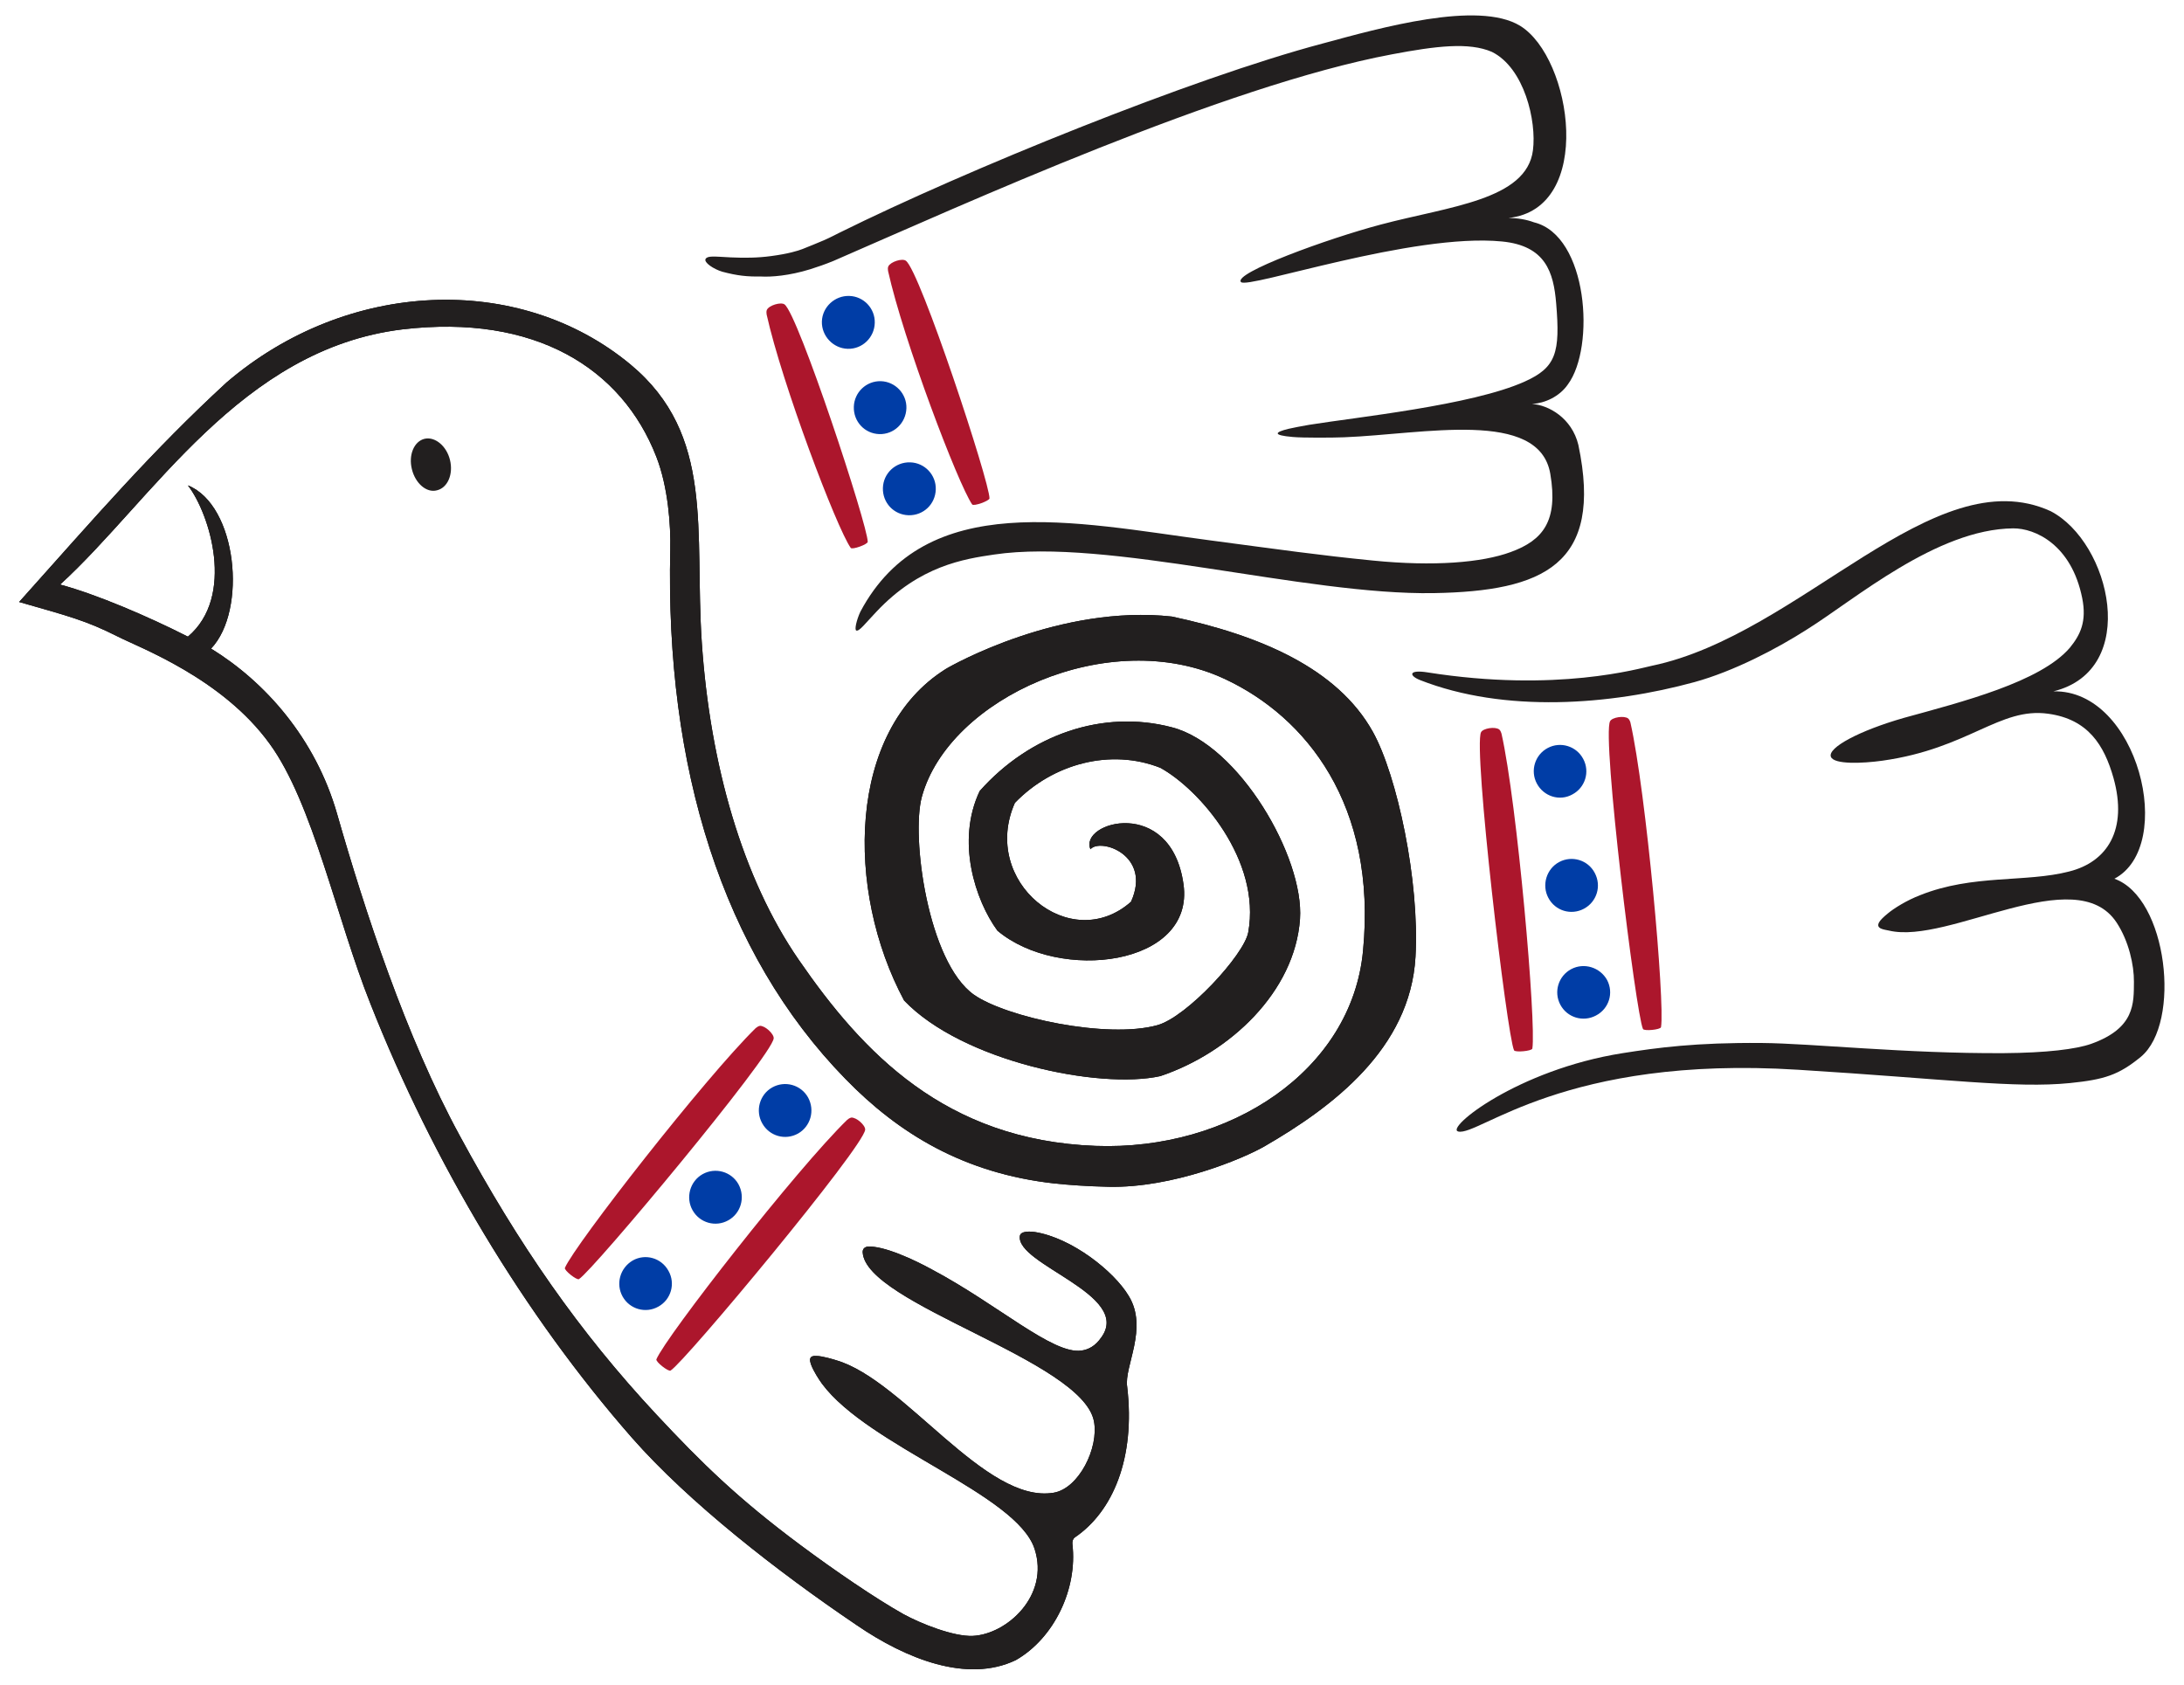 <?xml version="1.0" encoding="utf-8"?>
<!-- Generator: Adobe Illustrator 17.0.0, SVG Export Plug-In . SVG Version: 6.00 Build 0)  -->
<!DOCTYPE svg PUBLIC "-//W3C//DTD SVG 1.1//EN" "http://www.w3.org/Graphics/SVG/1.1/DTD/svg11.dtd">
<svg version="1.1" id="Layer_1" xmlns="http://www.w3.org/2000/svg" xmlns:xlink="http://www.w3.org/1999/xlink" x="0px" y="0px"
	 width="464.189px" height="358.108px" viewBox="0 0 464.189 358.108" enable-background="new 0 0 464.189 358.108"
	 xml:space="preserve">
<g>
	<path fill-rule="evenodd" clip-rule="evenodd" fill="#221F1F" d="M309.941,240.52c-2.876-0.652,12.512-13.116,34.934-16.66
		c7.417-1.169,15.571-2.276,29.541-2.162c10.793,0.088,30.551,2.276,51.434,2.162c9.123-0.064,15.383-0.844,18.577-1.966
		c9.401-3.346,9.079-8.675,9.12-13.203c0.029-3.508-1.073-8.628-3.686-12.595c-8.701-13.201-35.662,4.752-48.381,1.711
		c-0.855-0.213-2.999-0.316-2.038-1.851c0.273-0.441,0.837-1.001,1.765-1.766c1.347-1.128,4.08-2.827,6.886-3.903
		c11.239-4.504,22.437-2.643,31.704-5.045c8.106-2.034,12.472-8.891,9.408-19.868c-1.979-7.007-5.411-12.482-13.85-13.656
		c-10.351-1.464-16.876,7.382-35.238,9.972c-4.262,0.597-10.327,0.845-10.974-0.821c-0.744-1.943,6.056-5.563,15.492-8.269
		c12.381-3.411,29.052-7.63,35.294-14.917c2.232-2.739,3.612-5.571,2.63-10.516c-2.275-11.42-10.036-14.887-14.672-14.856
		c-16.282,0.15-33.678,15.143-43.859,21.504c-6.343,4.067-15.497,8.864-23.897,11.179c-17.903,4.894-40.354,6.61-58.297-0.427
		c-2.468-0.981-2.427-2.283,1.581-1.64c27.443,4.338,45.115-0.88,47.66-1.405c31.665-6.578,59.909-44.204,84.755-32.874
		c12.76,6.62,19.149,33.75,0.603,38.309c17.984-0.427,26.193,32.874,12.959,39.83c11.324,4,14.276,30.644,5.64,37.845
		c-4.724,3.877-7.766,4.842-15.053,5.584c-11.687,1.174-26.265-0.873-57.847-2.829C332.423,224.262,314.347,241.531,309.941,240.52z
		"/>
	<path fill-rule="evenodd" clip-rule="evenodd" fill="#AC162C" d="M184.427,115.171c0,0.545-3.31,1.74-3.616,1.288
		c-3.03-4.322-14.606-34.909-17.87-49.607c-0.026-0.152-0.095-0.706,0.052-0.991c0.463-0.975,2.984-1.717,3.755-1.154
		C169.675,66.87,184.443,111.724,184.427,115.171z"/>
	<path fill-rule="evenodd" clip-rule="evenodd" fill="#AC162C" d="M210.306,105.937c-0.006,0.522-3.368,1.747-3.686,1.285
		c-3.018-4.396-14.609-34.917-17.87-49.615c-0.034-0.146-0.096-0.702,0.056-0.991c0.471-0.97,2.97-1.781,3.736-1.186
		C195.558,57.636,210.329,102.409,210.306,105.937z"/>
	<path fill-rule="evenodd" clip-rule="evenodd" fill="#AC162C" d="M123.051,271.894c-0.44,0.291-3.21-1.882-2.983-2.397
		c2.096-4.922,29.772-40.389,40.551-50.963c0.106-0.086,0.548-0.433,0.87-0.474c1.069-0.095,3.022,1.701,2.951,2.649
		C164.153,224.361,126.021,270.087,123.051,271.894z"/>
	<path fill-rule="evenodd" clip-rule="evenodd" fill="#AC162C" d="M142.523,291.332c-0.471,0.278-3.223-1.879-3.009-2.402
		c2.075-4.914,29.76-40.391,40.541-50.89c0.105-0.108,0.545-0.432,0.878-0.482c1.073-0.093,3.022,1.634,2.948,2.577
		C183.583,243.787,145.53,289.531,142.523,291.332z"/>
	<path fill-rule="evenodd" clip-rule="evenodd" fill="#AC162C" d="M349.2,218.722c0.226,0.494,3.731,0.159,3.833-0.387
		c0.872-5.218-3.176-50.044-6.497-64.738c-0.021-0.134-0.224-0.662-0.474-0.867c-0.842-0.67-3.426-0.267-3.854,0.574
		C340.434,156.604,347.702,215.615,349.2,218.722z"/>
	<path fill-rule="evenodd" clip-rule="evenodd" fill="#AC162C" d="M321.797,223.257c0.229,0.492,3.807,0.154,3.887-0.366
		c0.875-5.29-3.231-52.26-6.559-66.967c-0.034-0.137-0.216-0.651-0.469-0.857c-0.86-0.676-3.426-0.265-3.867,0.567
		C313.06,158.852,320.294,220.153,321.797,223.257z"/>
	<g>
		<path fill-rule="evenodd" clip-rule="evenodd" d="M291.791,155.565c-7.514-13.491-23.893-20.495-42.715-24.508
			c-23.688-2.6-46.593,10.239-48.08,11.158c-20.9,13.095-21.41,47.02-8.837,70.452c12.335,12.917,41.472,18.956,54.454,16.073
			c14.789-4.95,28.592-17.906,29.69-33.377c0.912-13.153-12.984-37.093-27.227-40.767c-14.663-3.862-30.193,1.542-40.85,13.543
			c-5.071,10.675-0.938,23.247,3.768,29.683c13.051,11.015,41.98,7.578,39.549-9.846c-2.628-18.846-22.29-13.301-19.774-7.457
			c2.078-2.478,13.113,1.216,8.615,11.162c-12.896,11.396-32.079-4.294-24.683-21.018c8.095-8.378,20.379-11.62,30.913-7.459
			c8.333,4.571,21.466,19.666,18.689,34.975c-0.881,4.814-13.111,18.037-19.311,19.733c-10.675,2.973-32.125-1.661-38.993-6.474
			c-9.797-6.947-13.375-33.655-11.066-42.072c5.728-20.964,39.882-36.566,64.444-25.016c17.172,8.039,32.326,26.691,29.325,57.754
			c-2.402,25.497-28.346,42.533-56.856,41.468c-31.93-1.202-49.478-19.818-63.07-39.544c-11.962-17.34-18.847-41.475-20.611-67.392
			c-1.613-23.826,2.871-44.162-15.164-59.165c-23.723-19.68-60.259-18.078-85.83,3.815c-15.79,14.518-27.768,28.416-44.103,46.673
			c10.471,3.012,14.08,3.871,21.008,7.37c4.512,2.309,22.179,8.827,32.264,22.807c9.176,12.609,14.197,37.2,21.394,55.227
			c13.335,33.776,32.655,66.078,55.589,92.259c12.093,13.757,31.009,28.504,47.745,39.81c10.526,7.215,23.512,12.376,33.812,7.462
			c8.255-4.71,13.157-15.252,12.055-24.64c-0.018-0.104,0-0.224-0.011-0.319c0.011-0.355,0.111-0.86,0.592-1.187
			c7.995-5.46,12.838-16.784,11.058-31.964c-0.695-4.319,4.562-12.444,0.311-19.342c-3.132-5.233-12.08-12.305-19.906-13.556
			c-0.773-0.118-3.04-0.322-3.215,0.832c-0.865,6.109,23.84,12.431,17.348,21.51c-1.333,1.962-2.831,2.644-4.26,2.855
			c-6.096,0.862-17.664-9.735-31.739-17.215c-3.862-2.131-10.392-5.149-13.757-4.879c-1.061,0.204-1.004,1.052-0.999,1.222
			c0.677,11.03,46.629,22.884,49.149,35.873c1.092,5.658-3.217,14.348-8.587,15.218c-14.439,2.412-31.688-23.863-46.103-28.136
			c-0.481-0.154-3.035-0.95-4.319-0.939c-0.618-0.046-1.097,0.065-1.267,0.486c-0.152,0.387-0.007,0.903,0.216,1.504
			c0.463,1.199,1.526,2.899,2.249,3.895c9.854,13.319,41.388,23.437,45.194,35.124c3.235,9.923-5.897,18.16-13.133,18.493
			c-4.041,0.182-10.986-2.567-14.745-4.626c-5.951-3.346-14.64-9.282-21.899-14.691c-13.292-9.893-20.946-17.396-30.643-27.781
			c-16.371-17.555-29.211-36.057-41.745-59.208c-11.442-20.995-20.246-48.021-26.074-68.404
			c-4.607-16.096-15.314-28.094-26.789-35.15c7.758-8.162,5.517-30.522-4.927-34.694c4.678,6.057,10.099,23.615,0,32.154
			c-8.426-4.291-19.419-8.994-27.157-11.076c19.679-17.949,38.312-50.075,72.776-54.242c28.171-3.328,46.639,8.269,53.95,27.098
			c2.505,6.425,3.076,14.63,2.958,19.698c-1.097,46.283,11.069,85.74,37.232,112.532c11.285,11.597,25.152,20.096,44.466,22.225
			c2.729,0.296,6.919,0.607,11.465,0.7c13.646,0.301,28.606-5.987,33.116-8.587c14.43-8.341,30.999-20.741,32.108-40.283
			C301.761,187.333,296.952,164.85,291.791,155.565z"/>
	</g>
	<path fill-rule="evenodd" clip-rule="evenodd" fill="#221F1F" d="M95.639,97.762c0.741,3.024-0.476,5.902-2.759,6.459
		c-2.217,0.613-4.602-1.472-5.337-4.487c-0.754-3.017,0.451-5.903,2.674-6.458C92.422,92.749,94.898,94.753,95.639,97.762z"/>
	<path fill-rule="evenodd" clip-rule="evenodd" fill="#221F1F" d="M335.464,94.562c-1.375-5.694-6.327-8.477-9.844-8.692
		c2.749-0.17,5.823-1.562,7.61-4.145c5.881-7.915,4.284-31.68-7.198-34.467c-1.603-0.6-3.437-0.911-5.427-0.925
		c18.341-1.938,13.57-34.043,2.476-40.851c-8.932-5.426-29.737,0.453-41.997,3.773c-27.855,7.395-75.765,26.882-102.67,40.213
		c-0.545,0.273-2.082,1.076-3.31,1.606c-1.244,0.53-3.325,1.385-4.548,1.864c-0.971,0.375-3.001,1.009-6.631,1.488
		c-2.89,0.394-5.63,0.417-8.608,0.283c-3.573-0.185-4.92-0.381-5.349,0.325c-0.43,0.756,1.717,2.177,3.544,2.721
		c3.235,0.86,5.28,1.06,8.22,1.019c2.146,0.123,5.961-0.147,10.476-1.545c0.023-0.018,0.064-0.018,0.106-0.028v-0.007
		c1.454-0.461,3.025-0.991,4.829-1.733c27.567-11.97,82.978-37.224,118.728-43.918c9.262-1.753,16.345-2.636,21.224-0.512
		c6.896,3.427,9.516,14.708,8.717,20.908c-1.348,10.593-17.844,11.933-32.332,15.79c-11.382,3.012-31.433,10.341-29.721,12.225
		c1.424,1.544,36.483-10.487,55.466-8.626c9.265,0.899,10.972,6.52,11.522,13.152c0.881,10.474,0,13.628-6.683,16.626
		c-11.223,5.068-36.069,7.609-45.851,9.2c-1.488,0.249-3.603,0.669-4.351,0.845c-2.934,0.716-3.477,1.354,0.899,1.735
		c2.098,0.198,8.497,0.163,10.899,0.064c16.91-0.648,41.459-6.113,43.838,7.758c1.707,10.006-1.522,14.127-8.407,16.636
		c-6.09,2.252-16.328,3.1-29.258,1.812c-11.497-1.133-19.633-2.31-34.795-4.317c-28.622-3.789-60.256-10.987-74.179,15.196
		c-0.791,1.701-1.305,3.858-0.854,3.995c0.633,0.201,1.82-1.418,4.262-3.995c9.203-9.798,18.657-11.22,25.034-12.16
		c24.091-3.581,65.929,8.675,93.461,8.201C327.939,125.665,340.834,120.1,335.464,94.562z"/>
	<g>
		<path fill-rule="evenodd" clip-rule="evenodd" fill="#221F1F" d="M291.791,155.565c-7.514-13.491-23.893-20.495-42.715-24.508
			c-23.688-2.6-46.593,10.239-48.08,11.158c-20.9,13.095-21.41,47.02-8.837,70.452c12.335,12.917,41.472,18.956,54.454,16.073
			c14.789-4.95,28.592-17.906,29.69-33.377c0.912-13.153-12.984-37.093-27.227-40.767c-14.663-3.862-30.193,1.542-40.85,13.543
			c-5.071,10.675-0.938,23.247,3.768,29.683c13.051,11.015,41.98,7.578,39.549-9.846c-2.628-18.846-22.29-13.301-19.774-7.457
			c2.078-2.478,13.113,1.216,8.615,11.162c-12.896,11.396-32.079-4.294-24.683-21.018c8.095-8.378,20.379-11.62,30.913-7.459
			c8.333,4.571,21.466,19.666,18.689,34.975c-0.881,4.814-13.111,18.037-19.311,19.733c-10.675,2.973-32.125-1.661-38.993-6.474
			c-9.797-6.947-13.375-33.655-11.066-42.072c5.728-20.964,39.882-36.566,64.444-25.016c17.172,8.039,32.326,26.691,29.325,57.754
			c-2.402,25.497-28.346,42.533-56.856,41.468c-31.93-1.202-49.478-19.818-63.07-39.544c-11.962-17.34-18.847-41.475-20.611-67.392
			c-1.613-23.826,2.871-44.162-15.164-59.165c-23.723-19.68-60.259-18.078-85.83,3.815c-15.79,14.518-27.768,28.416-44.103,46.673
			c10.471,3.012,14.08,3.871,21.008,7.37c4.512,2.309,22.179,8.827,32.264,22.807c9.176,12.609,14.197,37.2,21.394,55.227
			c13.335,33.776,32.655,66.078,55.589,92.259c12.093,13.757,31.009,28.504,47.745,39.81c10.526,7.215,23.512,12.376,33.812,7.462
			c8.255-4.71,13.157-15.252,12.055-24.64c-0.018-0.104,0-0.224-0.011-0.319c0.011-0.355,0.111-0.86,0.592-1.187
			c7.995-5.46,12.838-16.784,11.058-31.964c-0.695-4.319,4.562-12.444,0.311-19.342c-3.132-5.233-12.08-12.305-19.906-13.556
			c-0.773-0.118-3.04-0.322-3.215,0.832c-0.865,6.109,23.84,12.431,17.348,21.51c-1.333,1.962-2.831,2.644-4.26,2.855
			c-6.096,0.862-17.664-9.735-31.739-17.215c-3.862-2.131-10.392-5.149-13.757-4.879c-1.061,0.204-1.004,1.052-0.999,1.222
			c0.677,11.03,46.629,22.884,49.149,35.873c1.092,5.658-3.217,14.348-8.587,15.218c-14.439,2.412-31.688-23.863-46.103-28.136
			c-0.481-0.154-3.035-0.95-4.319-0.939c-0.618-0.046-1.097,0.065-1.267,0.486c-0.152,0.387-0.007,0.903,0.216,1.504
			c0.463,1.199,1.526,2.899,2.249,3.895c9.854,13.319,41.388,23.437,45.194,35.124c3.235,9.923-5.897,18.16-13.133,18.493
			c-4.041,0.182-10.986-2.567-14.745-4.626c-5.951-3.346-14.64-9.282-21.899-14.691c-13.292-9.893-20.946-17.396-30.643-27.781
			c-16.371-17.555-29.211-36.057-41.745-59.208c-11.442-20.995-20.246-48.021-26.074-68.404
			c-4.607-16.096-15.314-28.094-26.789-35.15c7.758-8.162,5.517-30.522-4.927-34.694c4.678,6.057,10.099,23.615,0,32.154
			c-8.426-4.291-19.419-8.994-27.157-11.076c19.679-17.949,38.312-50.075,72.776-54.242c28.171-3.328,46.639,8.269,53.95,27.098
			c2.505,6.425,3.076,14.63,2.958,19.698c-1.097,46.283,11.069,85.74,37.232,112.532c11.285,11.597,25.152,20.096,44.466,22.225
			c2.729,0.296,6.919,0.607,11.465,0.7c13.646,0.301,28.606-5.987,33.116-8.587c14.43-8.341,30.999-20.741,32.108-40.283
			C301.761,187.333,296.952,164.85,291.791,155.565z"/>
	</g>
	<path fill-rule="evenodd" clip-rule="evenodd" fill="#003DA6" d="M192.649,86.772c-0.107,3.174-2.682,5.589-5.753,5.503
		c-3.086-0.09-5.522-2.643-5.422-5.812c0.093-3.092,2.664-5.511,5.733-5.44C190.294,81.118,192.74,83.701,192.649,86.772z"/>
	<path fill-rule="evenodd" clip-rule="evenodd" fill="#003DA6" d="M198.892,104.025c-0.09,3.182-2.665,5.575-5.78,5.496
		c-3.119-0.087-5.553-2.633-5.459-5.802c0.087-3.086,2.651-5.539,5.818-5.44C196.549,98.374,198.977,100.951,198.892,104.025z"/>
	<path fill-rule="evenodd" clip-rule="evenodd" fill="#003DA6" d="M185.923,68.643c-0.083,3.125-2.662,5.589-5.745,5.501
		c-3.072-0.079-5.584-2.708-5.494-5.814c0.098-3.069,2.737-5.512,5.812-5.424C183.577,62.985,186.015,65.574,185.923,68.643z"/>
	<path fill-rule="evenodd" clip-rule="evenodd" fill="#003DA6" d="M154.801,259.388c-2.706,1.522-6.086,0.561-7.604-2.139
		c-1.514-2.675-0.569-6.155,2.144-7.673c2.685-1.5,6.088-0.551,7.604,2.131C158.464,254.48,157.481,257.897,154.801,259.388z"/>
	<path fill-rule="evenodd" clip-rule="evenodd" fill="#003DA6" d="M139.943,277.73c-2.702,1.537-6.105,0.558-7.604-2.116
		c-1.508-2.69-0.569-6.095,2.144-7.683c2.68-1.516,6.09-0.554,7.599,2.209C143.603,272.829,142.636,276.233,139.943,277.73z"/>
	<path fill-rule="evenodd" clip-rule="evenodd" fill="#003DA6" d="M169.613,240.952c-2.711,1.508-6.082,0.551-7.599-2.154
		c-1.529-2.677-0.58-6.155,2.139-7.665c2.697-1.494,6.088-0.54,7.591,2.142C173.26,236.031,172.283,239.436,169.613,240.952z"/>
	<path fill-rule="evenodd" clip-rule="evenodd" fill="#003DA6" d="M329.087,190.849c1.452,2.762,4.827,3.774,7.552,2.319
		c2.719-1.442,3.815-4.809,2.307-7.627c-1.431-2.728-4.824-3.761-7.544-2.313C328.679,184.671,327.638,188.14,329.087,190.849z"/>
	<path fill-rule="evenodd" clip-rule="evenodd" fill="#003DA6" d="M331.629,213.556c1.454,2.746,4.829,3.755,7.552,2.321
		c2.804-1.446,3.835-4.819,2.394-7.558c-1.503-2.713-4.907-3.764-7.633-2.316C331.222,207.453,330.184,210.834,331.629,213.556z"/>
	<path fill-rule="evenodd" clip-rule="evenodd" fill="#003DA6" d="M326.639,166.546c1.458,2.736,4.829,3.84,7.556,2.319
		c2.721-1.442,3.773-4.814,2.302-7.548c-1.436-2.724-4.822-3.769-7.542-2.321C326.236,160.432,325.193,163.823,326.639,166.546z"/>
</g>
</svg>
